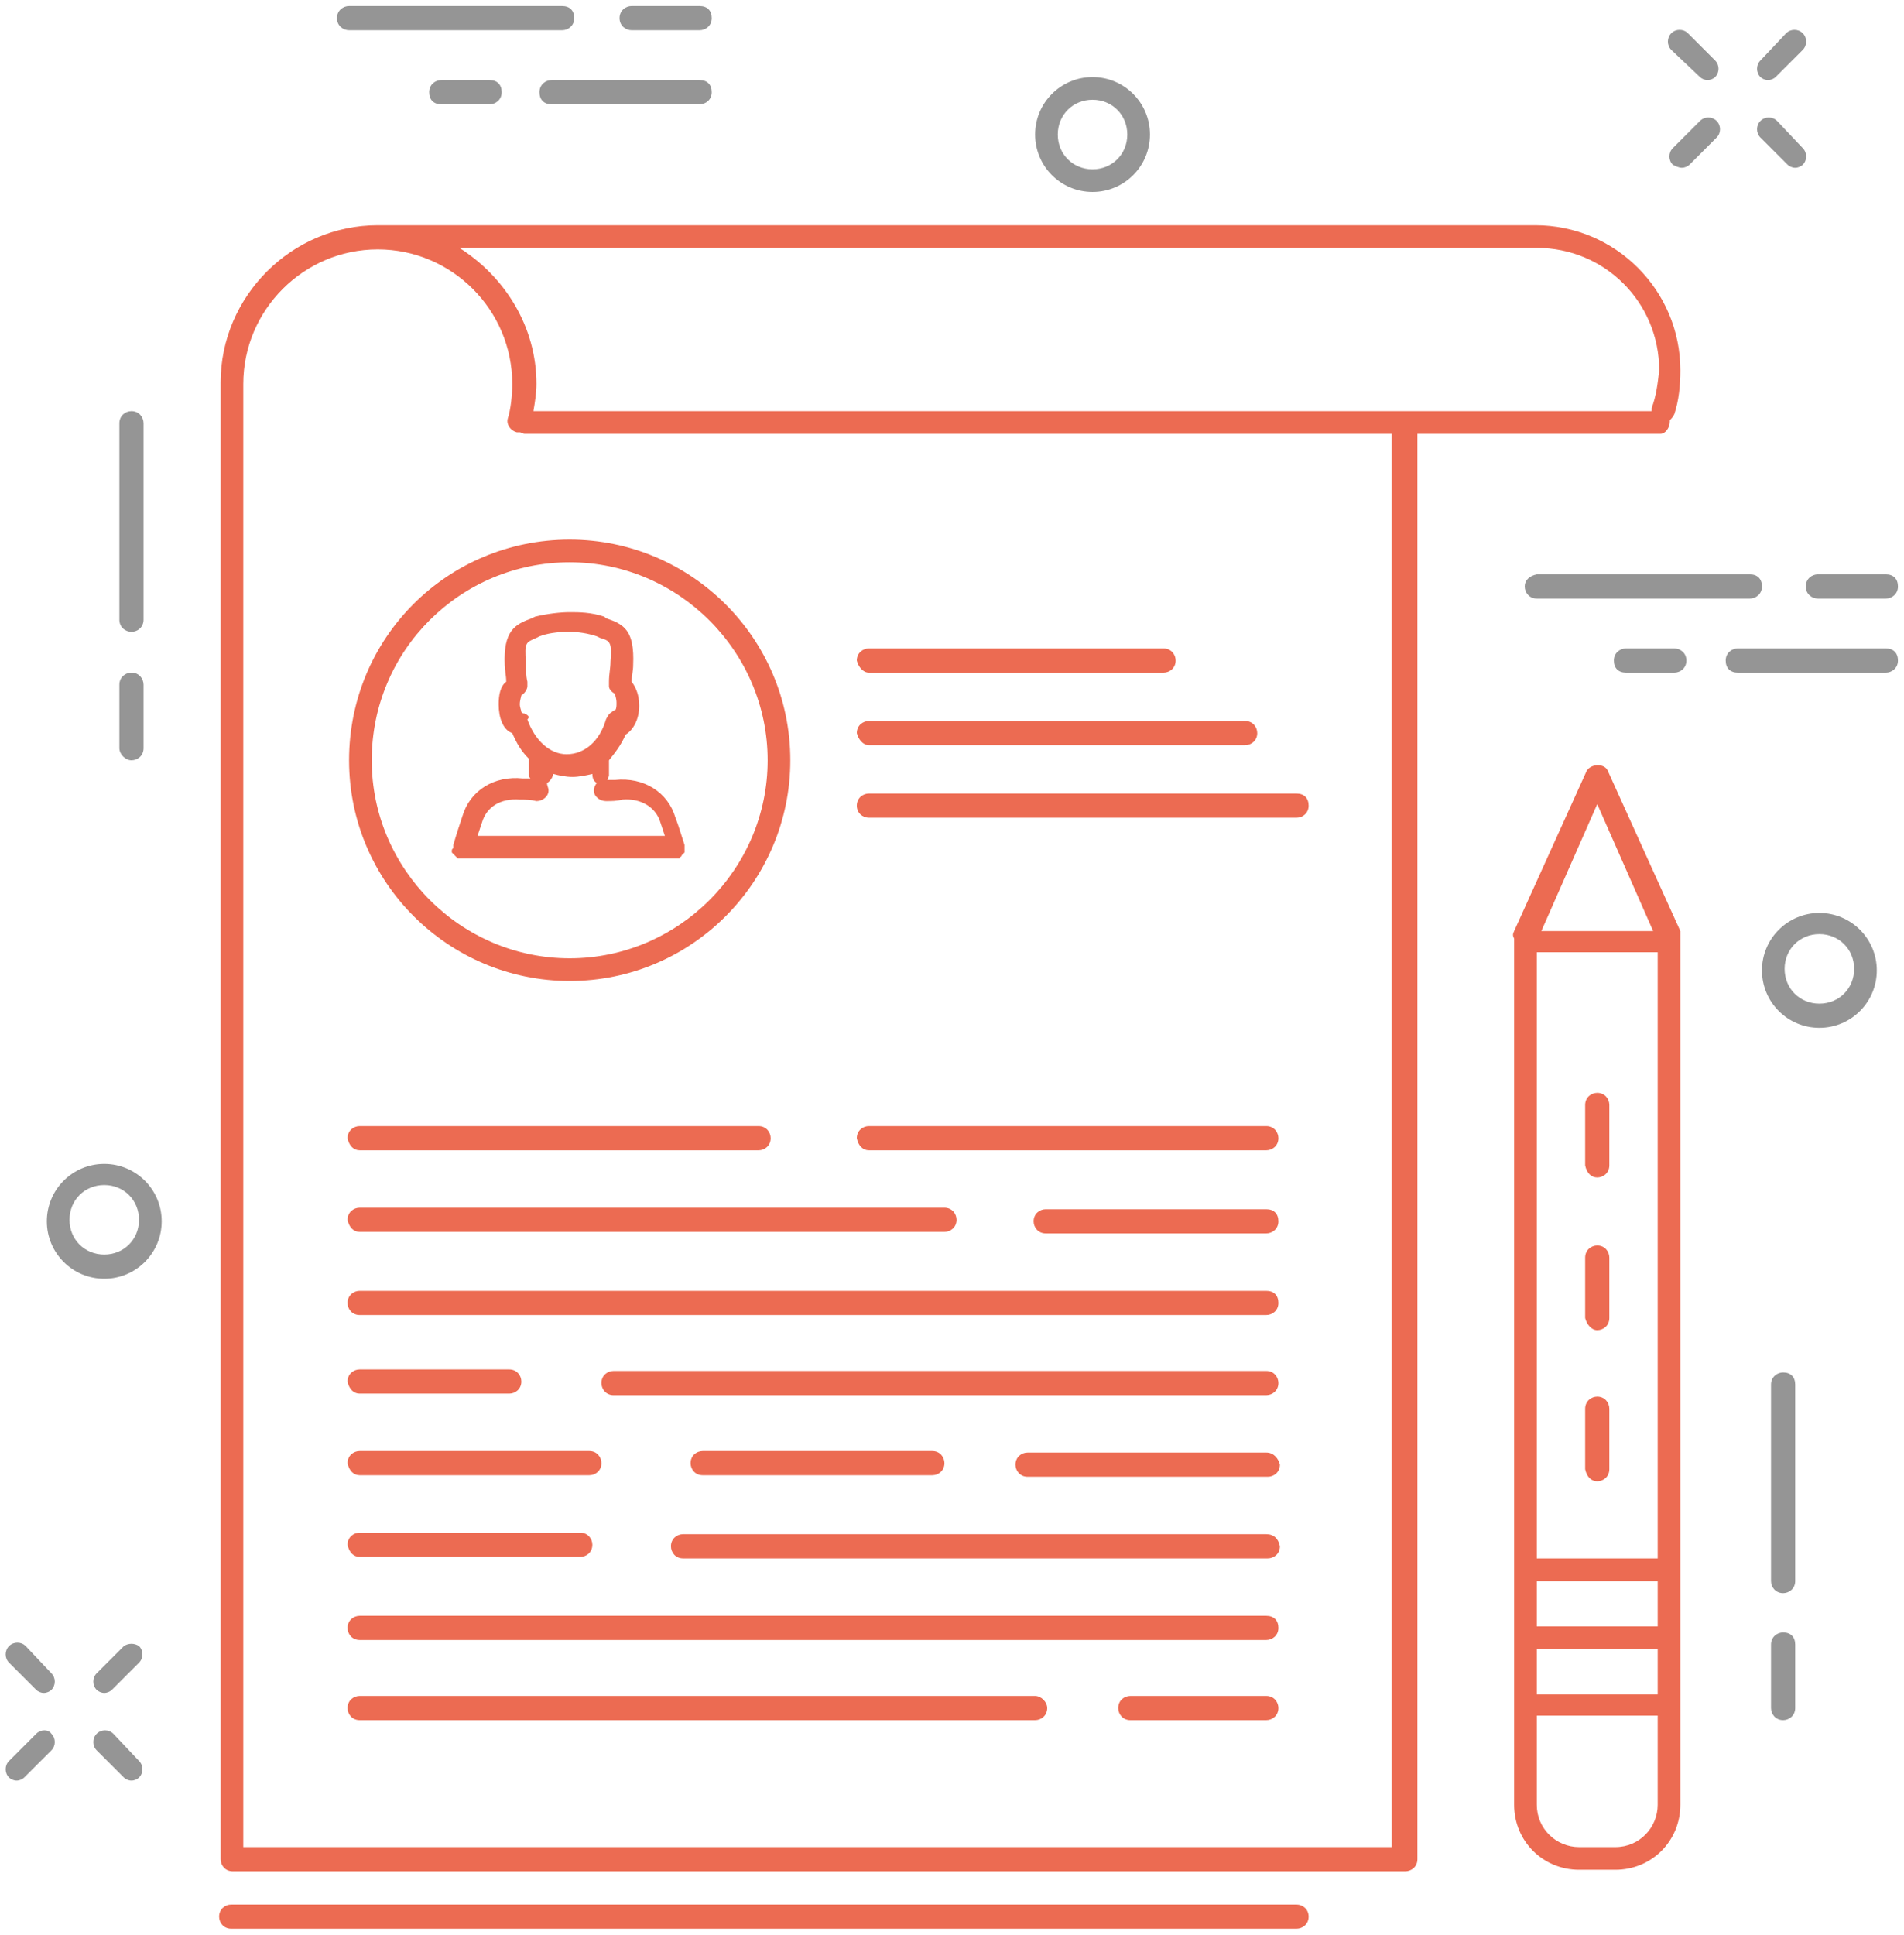 <?xml version="1.0" encoding="UTF-8" standalone="no"?>
<svg width="126px" height="128px" viewBox="0 0 126 128" version="1.1" xmlns="http://www.w3.org/2000/svg" xmlns:xlink="http://www.w3.org/1999/xlink">
    <!-- Generator: Sketch 42 (36781) - http://www.bohemiancoding.com/sketch -->
    <title>Group</title>
    <desc>Created with Sketch.</desc>
    <defs></defs>
    <g id="Symbols" stroke="none" stroke-width="1" fill="none" fill-rule="evenodd">
        <g id="Mystery-Shopper-Module" transform="translate(-247, -1155)" fill-rule="nonzero">
            <g id="Group">
                <g transform="translate(247, 1155)">
                    <path d="M118,90.8 C117.6,90.8 117.2,91.1 117.2,91.6 L117.2,104.6 C117.2,105 117.5,105.4 118,105.4 C118.4,105.4 118.8,105.1 118.8,104.6 L118.8,91.6 C118.8,91.1 118.5,90.8 118,90.8 Z" id="Shape" fill="#959595"></path>
                    <path d="M118,108 C117.6,108 117.2,108.3 117.2,108.8 L117.2,113 C117.2,113.4 117.5,113.8 118,113.8 C118.4,113.8 118.8,113.5 118.8,113 L118.8,108.8 C118.8,108.3 118.5,108 118,108 Z" id="Shape" fill="#959595"></path>
                    <path d="M8.7,41.8 C9.1,41.8 9.5,41.5 9.5,41 L9.5,28 C9.5,27.6 9.2,27.2 8.7,27.2 C8.3,27.2 7.9,27.5 7.9,28 L7.9,41 C7.9,41.5 8.3,41.8 8.7,41.8 Z" id="Shape" fill="#959595"></path>
                    <path d="M8.7,50.3 C9.1,50.3 9.5,50 9.5,49.5 L9.5,45.3 C9.5,44.9 9.2,44.5 8.7,44.5 C8.3,44.5 7.9,44.8 7.9,45.3 L7.9,49.5 C7.9,49.9 8.3,50.3 8.7,50.3 Z" id="Shape" fill="#959595"></path>
                    <path d="M112.5,5.1 C112.6,5.2 112.8,5.3 113,5.3 C113.2,5.3 113.4,5.2 113.5,5.1 C113.8,4.8 113.8,4.3 113.5,4 L111.7,2.2 C111.4,1.9 110.9,1.9 110.6,2.2 C110.3,2.5 110.3,3 110.6,3.3 L112.5,5.1 Z" id="Shape" fill="#959595"></path>
                    <path d="M118.3,10.9 C118.4,11 118.6,11.1 118.8,11.1 C119,11.1 119.2,11 119.3,10.9 C119.6,10.6 119.6,10.1 119.3,9.8 L117.6,8 C117.3,7.7 116.8,7.7 116.5,8 C116.2,8.3 116.2,8.8 116.5,9.1 L118.3,10.9 Z" id="Shape" fill="#959595"></path>
                    <path d="M111.3,11.1 C111.5,11.1 111.7,11 111.8,10.9 L113.6,9.1 C113.9,8.8 113.9,8.3 113.6,8 C113.3,7.7 112.8,7.7 112.5,8 L110.7,9.8 C110.4,10.1 110.4,10.6 110.7,10.9 C110.9,11 111.1,11.1 111.3,11.1 Z" id="Shape" fill="#959595"></path>
                    <path d="M117,5.3 C117.2,5.3 117.4,5.2 117.5,5.1 L119.3,3.3 C119.6,3 119.6,2.5 119.3,2.2 C119,1.9 118.5,1.9 118.2,2.2 L116.5,4 C116.2,4.3 116.2,4.8 116.5,5.1 C116.6,5.2 116.8,5.3 117,5.3 Z" id="Shape" fill="#959595"></path>
                    <path d="M1.7,108.9 C1.4,108.6 0.9,108.6 0.6,108.9 C0.3,109.2 0.3,109.7 0.6,110 L2.4,111.8 C2.5,111.9 2.7,112 2.9,112 C3.1,112 3.3,111.9 3.4,111.8 C3.7,111.5 3.7,111 3.4,110.7 L1.7,108.9 Z" id="Shape" fill="#959595"></path>
                    <path d="M7.5,114.7 C7.2,114.4 6.7,114.4 6.4,114.7 C6.1,115 6.1,115.5 6.4,115.8 L8.2,117.6 C8.3,117.7 8.5,117.8 8.7,117.8 C8.9,117.8 9.1,117.7 9.2,117.6 C9.5,117.3 9.5,116.8 9.2,116.5 L7.5,114.7 Z" id="Shape" fill="#959595"></path>
                    <path d="M2.4,114.7 L0.6,116.5 C0.3,116.8 0.3,117.3 0.6,117.6 C0.7,117.7 0.9,117.8 1.1,117.8 C1.3,117.8 1.5,117.7 1.6,117.6 L3.4,115.8 C3.7,115.5 3.7,115 3.4,114.7 C3.2,114.4 2.7,114.4 2.4,114.7 Z" id="Shape" fill="#959595"></path>
                    <path d="M8.2,108.9 L6.4,110.7 C6.1,111 6.1,111.5 6.4,111.8 C6.5,111.9 6.7,112 6.9,112 C7.1,112 7.3,111.9 7.4,111.8 L9.2,110 C9.5,109.7 9.5,109.2 9.2,108.9 C8.9,108.7 8.5,108.7 8.2,108.9 Z" id="Shape" fill="#959595"></path>
                    <path d="M120.4,60.4 C118.3,60.4 116.6,62.1 116.6,64.2 C116.6,66.3 118.3,68 120.4,68 C122.5,68 124.2,66.3 124.2,64.2 C124.2,62.1 122.5,60.4 120.4,60.4 Z M120.4,66.4 C119.1,66.4 118.1,65.4 118.1,64.1 C118.1,62.8 119.1,61.8 120.4,61.8 C121.7,61.8 122.7,62.8 122.7,64.1 C122.7,65.4 121.7,66.4 120.4,66.4 Z" id="Shape" fill="#959595"></path>
                    <path d="M6.9,77 C4.8,77 3.1,78.7 3.1,80.8 C3.1,82.9 4.8,84.6 6.9,84.6 C9,84.6 10.7,82.9 10.7,80.8 C10.7,78.7 9,77 6.9,77 Z M6.9,83 C5.6,83 4.6,82 4.6,80.7 C4.6,79.4 5.6,78.4 6.9,78.4 C8.2,78.4 9.2,79.4 9.2,80.7 C9.2,82 8.2,83 6.9,83 Z" id="Shape" fill="#959595"></path>
                    <path d="M72.3,12.7 C74.4,12.7 76.1,11 76.1,8.9 C76.1,6.8 74.4,5.1 72.3,5.1 C70.2,5.1 68.5,6.8 68.5,8.9 C68.5,11 70.2,12.7 72.3,12.7 Z M72.3,6.6 C73.6,6.6 74.6,7.6 74.6,8.9 C74.6,10.2 73.6,11.2 72.3,11.2 C71,11.2 70,10.2 70,8.9 C70,7.6 71,6.6 72.3,6.6 Z" id="Shape" fill="#959595"></path>
                    <path d="M100.9,38.8 C100.9,39.2 101.2,39.6 101.7,39.6 L115.8,39.6 C116.2,39.6 116.6,39.3 116.6,38.8 C116.6,38.3 116.3,38 115.8,38 L101.7,38 C101.2,38.1 100.9,38.4 100.9,38.8 Z" id="Shape" fill="#959595"></path>
                    <path d="M120.3,39.6 L124.8,39.6 C125.2,39.6 125.6,39.3 125.6,38.8 C125.6,38.3 125.3,38 124.8,38 L120.3,38 C119.9,38 119.5,38.3 119.5,38.8 C119.5,39.3 119.9,39.6 120.3,39.6 Z" id="Shape" fill="#959595"></path>
                    <path d="M124.8,42.9 L115,42.9 C114.6,42.9 114.2,43.2 114.2,43.7 C114.2,44.2 114.5,44.5 115,44.5 L124.8,44.5 C125.2,44.5 125.6,44.2 125.6,43.7 C125.6,43.2 125.3,42.9 124.8,42.9 Z" id="Shape" fill="#959595"></path>
                    <path d="M110.8,42.9 L107.6,42.9 C107.2,42.9 106.8,43.2 106.8,43.7 C106.8,44.2 107.1,44.5 107.6,44.5 L110.8,44.5 C111.2,44.5 111.6,44.2 111.6,43.7 C111.6,43.2 111.2,42.9 110.8,42.9 Z" id="Shape" fill="#959595"></path>
                    <path d="M23.1,2 L37.2,2 C37.6,2 38,1.7 38,1.2 C38,0.7 37.7,0.4 37.2,0.4 L23.1,0.4 C22.7,0.4 22.3,0.7 22.3,1.2 C22.3,1.7 22.7,2 23.1,2 Z" id="Shape" fill="#959595"></path>
                    <path d="M41.8,2 L46.3,2 C46.7,2 47.1,1.7 47.1,1.2 C47.1,0.7 46.8,0.4 46.3,0.4 L41.8,0.4 C41.4,0.4 41,0.7 41,1.2 C41,1.7 41.4,2 41.8,2 Z" id="Shape" fill="#959595"></path>
                    <path d="M46.3,5.3 L36.5,5.3 C36.1,5.3 35.7,5.6 35.7,6.1 C35.7,6.6 36,6.9 36.5,6.9 L46.3,6.9 C46.7,6.9 47.1,6.6 47.1,6.1 C47.1,5.6 46.8,5.3 46.3,5.3 Z" id="Shape" fill="#959595"></path>
                    <path d="M29.2,5.3 C28.8,5.3 28.4,5.6 28.4,6.1 C28.4,6.6 28.7,6.9 29.2,6.9 L32.4,6.9 C32.8,6.9 33.2,6.6 33.2,6.1 C33.2,5.6 32.9,5.3 32.4,5.3 L29.2,5.3 Z" id="Shape" fill="#959595"></path>
                    <path d="M111.2,103.9 L111.2,103.9 L111.2,62.3 L111.2,62.1 L111.2,61.6 L106.4,51 C106.2,50.5 105.3,50.5 105,51 L100.2,61.6 C100.1,61.8 100.1,61.9 100.2,62.1 L100.2,62.3 L100.2,119.4 C100.2,121.8 102.1,123.7 104.5,123.7 L106.9,123.7 C109.3,123.7 111.2,121.8 111.2,119.4 L111.2,112.8 L111.2,112.8 L111.2,112.8 L111.2,108.3 L111.2,108.3 L111.2,108.3 L111.2,103.9 L111.2,103.9 Z M105.7,53.2 L109.4,61.6 L102,61.6 L105.7,53.2 Z M109.7,119.4 C109.7,120.9 108.5,122.2 106.9,122.2 L104.5,122.2 C103,122.2 101.7,121 101.7,119.4 L101.7,113.5 L109.7,113.5 L109.7,119.4 Z M109.7,112.1 L101.7,112.1 L101.7,109.1 L109.7,109.1 L109.7,112.1 Z M109.7,107.6 L101.7,107.6 L101.7,104.6 L109.7,104.6 L109.7,107.6 Z M109.7,103.1 L101.7,103.1 L101.7,63 L109.7,63 L109.7,103.1 Z" id="Shape" fill="#EC6B52"></path>
                    <path d="M105.7,98 C106.1,98 106.5,97.7 106.5,97.2 L106.5,93.2 C106.5,92.8 106.2,92.4 105.7,92.4 C105.3,92.4 104.9,92.7 104.9,93.2 L104.9,97.2 C105,97.7 105.3,98 105.7,98 Z" id="Shape" fill="#EC6B52"></path>
                    <path d="M105.7,77.9 C106.1,77.9 106.5,77.6 106.5,77.1 L106.5,73.1 C106.5,72.7 106.2,72.3 105.7,72.3 C105.3,72.3 104.9,72.6 104.9,73.1 L104.9,77.1 C105,77.6 105.3,77.9 105.7,77.9 Z" id="Shape" fill="#EC6B52"></path>
                    <path d="M105.7,88 C106.1,88 106.5,87.7 106.5,87.2 L106.5,83.2 C106.5,82.8 106.2,82.4 105.7,82.4 C105.3,82.4 104.9,82.7 104.9,83.2 L104.9,87.2 C105,87.6 105.3,88 105.7,88 Z" id="Shape" fill="#EC6B52"></path>
                    <path d="M110.5,27.9 L110.5,27.8 C110.6,27.7 110.7,27.6 110.8,27.4 C111.1,26.5 111.2,25.5 111.2,24.5 C111.2,19.2 106.9,14.9 101.6,14.9 L92.9,14.9 L92.9,14.9 L26.3,14.9 L26.3,14.9 L25.2,14.9 L25,14.9 C19.3,14.9 14.6,19.6 14.6,25.3 L14.6,25.3 L14.6,25.3 L14.6,123 C14.6,123.4 14.9,123.8 15.4,123.8 L93,123.8 C93.4,123.8 93.8,123.5 93.8,123 L93.8,28.7 L109.9,28.7 C110.2,28.7 110.5,28.3 110.5,27.9 Z M92.2,122.2 L16.1,122.2 L16.1,25.4 L16.1,25.4 L16.1,25.4 C16.1,20.5 20.1,16.5 25,16.5 C29.9,16.5 33.9,20.5 33.9,25.4 C33.9,26.1 33.8,27.1 33.6,27.7 C33.5,28.1 33.8,28.5 34.2,28.6 L34.4,28.6 L34.4,28.6 C34.5,28.6 34.6,28.7 34.7,28.7 L92.1,28.7 L92.1,122.2 L92.2,122.2 Z M109.3,27 L109.3,27.2 L35.3,27.2 C35.4,26.6 35.5,26 35.5,25.4 C35.5,21.6 33.4,18.3 30.4,16.4 L101.7,16.4 C106.2,16.4 109.8,20 109.8,24.5 C109.7,25.4 109.6,26.2 109.3,27 Z" id="Shape" fill="#EC6B52"></path>
                    <path d="M29.9,56.3 L29.9,56.4 L30,56.5 L30.1,56.6 L30.2,56.7 L30.3,56.8 L30.3,56.8 L30.5,56.8 L30.5,56.8 L44.7,56.8 L44.7,56.8 L44.9,56.8 L44.9,56.8 C45,56.8 45,56.8 45,56.7 C45,56.7 45.1,56.7 45.1,56.6 L45.2,56.5 L45.3,56.4 L45.3,56.3 L45.3,56.1 L45.3,56.1 L45.3,56 L45.3,55.9 C45.1,55.3 44.9,54.6 44.7,54.1 C44.2,52.4 42.6,51.4 40.7,51.6 L40.2,51.6 C40.2,51.5 40.3,51.4 40.3,51.3 L40.3,50.3 C40.7,49.8 41.1,49.3 41.4,48.6 C41.9,48.3 42.3,47.6 42.3,46.7 C42.3,46 42.1,45.5 41.8,45.1 C41.8,44.7 41.9,44.4 41.9,44 C42,41.7 41.3,41.3 40.1,40.9 L40,40.8 C39.1,40.5 38.3,40.5 37.7,40.5 C37.1,40.5 36.2,40.6 35.4,40.8 L35.2,40.9 C34.1,41.3 33.3,41.7 33.4,44 C33.4,44.3 33.5,44.7 33.5,45.1 C33.1,45.4 33,46 33,46.6 C33,47.5 33.3,48.3 33.9,48.5 C34.2,49.2 34.5,49.7 35,50.2 L35,51.2 C35,51.3 35,51.4 35.1,51.5 L34.6,51.5 C32.7,51.3 31.1,52.3 30.6,54 C30.4,54.6 30.2,55.2 30,55.9 L30,56 L30,56.1 L30,56.1 C29.9,56.2 29.9,56.2 29.9,56.3 Z M34.7,47.2 C34.6,47.2 34.6,47.2 34.5,47.1 C34.5,47 34.4,46.8 34.4,46.6 C34.4,46.3 34.5,46.1 34.5,46 C34.7,45.9 34.9,45.6 34.9,45.4 L34.9,45.1 C34.8,44.7 34.8,44.2 34.8,43.8 C34.7,42.5 34.8,42.5 35.5,42.2 L35.7,42.1 C36.2,41.9 36.9,41.8 37.6,41.8 C38.3,41.8 38.9,41.9 39.5,42.1 L39.7,42.2 C40.4,42.4 40.5,42.5 40.4,43.8 C40.4,44.2 40.3,44.6 40.3,45.1 L40.3,45.4 C40.3,45.6 40.5,45.8 40.7,45.9 C40.7,46 40.8,46.2 40.8,46.5 C40.8,46.7 40.8,46.9 40.7,47 C40.6,47 40.6,47 40.5,47.1 C40.3,47.2 40.2,47.4 40.1,47.6 C39.7,49 38.7,49.9 37.5,49.9 C36.4,49.9 35.4,49 34.9,47.6 C35.1,47.4 34.9,47.3 34.7,47.2 Z M31.9,54.4 C32.2,53.4 33.1,52.8 34.4,52.9 C34.8,52.9 35.1,52.9 35.5,53 C35.9,53 36.3,52.7 36.3,52.3 C36.3,52.1 36.2,52 36.2,51.8 C36.4,51.7 36.6,51.4 36.6,51.2 L36.6,51.2 C37,51.3 37.4,51.4 37.9,51.4 C38.3,51.4 38.8,51.3 39.2,51.2 L39.2,51.2 C39.2,51.5 39.3,51.7 39.5,51.8 C39.4,51.9 39.3,52.1 39.3,52.3 C39.3,52.7 39.7,53 40.1,53 C40.5,53 40.8,53 41.2,52.9 C42.4,52.8 43.4,53.4 43.7,54.4 C43.8,54.7 43.9,55 44,55.3 L31.6,55.3 C31.7,55 31.8,54.7 31.9,54.4 Z" id="Shape" fill="#EC6B52"></path>
                    <path d="M23.1,50.3 C23.1,58.4 29.7,64.9 37.7,64.9 C45.8,64.9 52.3,58.3 52.3,50.3 C52.3,42.2 45.7,35.7 37.7,35.7 C29.6,35.7 23.1,42.2 23.1,50.3 Z M37.7,37.2 C44.9,37.2 50.8,43.1 50.8,50.3 C50.8,57.5 44.9,63.4 37.7,63.4 C30.5,63.4 24.6,57.5 24.6,50.3 C24.6,43 30.5,37.2 37.7,37.2 Z" id="Shape" fill="#EC6B52"></path>
                    <path d="M57.5,44.5 L77,44.5 C77.4,44.5 77.8,44.2 77.8,43.7 C77.8,43.3 77.5,42.9 77,42.9 L57.5,42.9 C57.1,42.9 56.7,43.2 56.7,43.7 C56.8,44.1 57.1,44.5 57.5,44.5 Z" id="Shape" fill="#EC6B52"></path>
                    <path d="M57.5,49.3 L82.4,49.3 C82.8,49.3 83.2,49 83.2,48.5 C83.2,48.1 82.9,47.7 82.4,47.7 L57.5,47.7 C57.1,47.7 56.7,48 56.7,48.5 C56.8,48.9 57.1,49.3 57.5,49.3 Z" id="Shape" fill="#EC6B52"></path>
                    <path d="M57.5,54.1 L85.8,54.1 C86.2,54.1 86.6,53.8 86.6,53.3 C86.6,52.8 86.3,52.5 85.8,52.5 L57.5,52.5 C57.1,52.5 56.7,52.8 56.7,53.3 C56.7,53.8 57.1,54.1 57.5,54.1 Z" id="Shape" fill="#EC6B52"></path>
                    <path d="M23.8,76.1 L50.2,76.1 C50.6,76.1 51,75.8 51,75.3 C51,74.9 50.7,74.5 50.2,74.5 L23.8,74.5 C23.4,74.5 23,74.8 23,75.3 C23.1,75.8 23.4,76.1 23.8,76.1 Z" id="Shape" fill="#EC6B52"></path>
                    <path d="M57.5,76.1 L83.8,76.1 C84.2,76.1 84.6,75.8 84.6,75.3 C84.6,74.9 84.3,74.5 83.8,74.5 L57.5,74.5 C57.1,74.5 56.7,74.8 56.7,75.3 C56.8,75.8 57.1,76.1 57.5,76.1 Z" id="Shape" fill="#EC6B52"></path>
                    <path d="M23.8,81.5 L62.5,81.5 C62.9,81.5 63.3,81.2 63.3,80.7 C63.3,80.3 63,79.9 62.5,79.9 L23.8,79.9 C23.4,79.9 23,80.2 23,80.7 C23.1,81.2 23.4,81.5 23.8,81.5 Z" id="Shape" fill="#EC6B52"></path>
                    <path d="M83.8,80 L69.2,80 C68.8,80 68.4,80.3 68.4,80.8 C68.4,81.2 68.7,81.6 69.2,81.6 L83.8,81.6 C84.2,81.6 84.6,81.3 84.6,80.8 C84.6,80.3 84.3,80 83.8,80 Z" id="Shape" fill="#EC6B52"></path>
                    <path d="M83.8,101.5 L45.2,101.5 C44.8,101.5 44.4,101.8 44.4,102.3 C44.4,102.7 44.7,103.1 45.2,103.1 L83.9,103.1 C84.3,103.1 84.7,102.8 84.7,102.3 C84.6,101.8 84.3,101.5 83.8,101.5 Z" id="Shape" fill="#EC6B52"></path>
                    <path d="M23.8,103 L38.4,103 C38.8,103 39.2,102.7 39.2,102.2 C39.2,101.8 38.9,101.4 38.4,101.4 L23.8,101.4 C23.4,101.4 23,101.7 23,102.2 C23.1,102.7 23.4,103 23.8,103 Z" id="Shape" fill="#EC6B52"></path>
                    <path d="M83.8,85.4 L66,85.4 L57.5,85.4 L23.8,85.4 C23.4,85.4 23,85.7 23,86.2 C23,86.6 23.3,87 23.8,87 L57.5,87 L66,87 L83.8,87 C84.2,87 84.6,86.7 84.6,86.2 C84.6,85.7 84.3,85.4 83.8,85.4 Z" id="Shape" fill="#EC6B52"></path>
                    <path d="M23.8,92.2 L33.7,92.2 C34.1,92.2 34.5,91.9 34.5,91.4 C34.5,91 34.2,90.6 33.7,90.6 L23.8,90.6 C23.4,90.6 23,90.9 23,91.4 C23.1,91.9 23.4,92.2 23.8,92.2 Z" id="Shape" fill="#EC6B52"></path>
                    <path d="M83.8,90.7 L40.6,90.7 C40.2,90.7 39.8,91 39.8,91.5 C39.8,91.9 40.1,92.3 40.6,92.3 L83.8,92.3 C84.2,92.3 84.6,92 84.6,91.5 C84.6,91.1 84.3,90.7 83.8,90.7 Z" id="Shape" fill="#EC6B52"></path>
                    <path d="M23.8,97.6 L39,97.6 C39.4,97.6 39.8,97.3 39.8,96.8 C39.8,96.4 39.5,96 39,96 L23.8,96 C23.4,96 23,96.3 23,96.8 C23.1,97.3 23.4,97.6 23.8,97.6 Z" id="Shape" fill="#EC6B52"></path>
                    <path d="M61.7,97.6 C62.1,97.6 62.5,97.3 62.5,96.8 C62.5,96.4 62.2,96 61.7,96 L46.5,96 C46.1,96 45.7,96.3 45.7,96.8 C45.7,97.2 46,97.6 46.5,97.6 L61.7,97.6 Z" id="Shape" fill="#EC6B52"></path>
                    <path d="M83.8,96.1 L68,96.1 C67.6,96.1 67.2,96.4 67.2,96.9 C67.2,97.3 67.5,97.7 68,97.7 L83.9,97.7 C84.3,97.7 84.7,97.4 84.7,96.9 C84.6,96.5 84.3,96.1 83.8,96.1 Z" id="Shape" fill="#EC6B52"></path>
                    <path d="M83.8,106.9 L23.8,106.9 C23.4,106.9 23,107.2 23,107.7 C23,108.1 23.3,108.5 23.8,108.5 L83.8,108.5 C84.2,108.5 84.6,108.2 84.6,107.7 C84.6,107.2 84.3,106.9 83.8,106.9 Z" id="Shape" fill="#EC6B52"></path>
                    <path d="M68.5,112.2 L23.8,112.2 C23.4,112.2 23,112.5 23,113 C23,113.4 23.3,113.8 23.8,113.8 L68.5,113.8 C68.9,113.8 69.3,113.5 69.3,113 C69.3,112.6 68.9,112.2 68.5,112.2 Z" id="Shape" fill="#EC6B52"></path>
                    <path d="M83.8,112.2 L74.8,112.2 C74.4,112.2 74,112.5 74,113 C74,113.4 74.3,113.8 74.8,113.8 L83.8,113.8 C84.2,113.8 84.6,113.5 84.6,113 C84.6,112.6 84.3,112.2 83.8,112.2 Z" id="Shape" fill="#EC6B52"></path>
                    <path d="M85.8,126 L15.3,126 C14.9,126 14.5,126.3 14.5,126.8 C14.5,127.2 14.8,127.6 15.3,127.6 L85.8,127.6 C86.2,127.6 86.6,127.3 86.6,126.8 C86.6,126.3 86.2,126 85.8,126 Z" id="Shape" fill="#EC6B52"></path>
                </g>
            </g>
        </g>
    </g>
</svg>